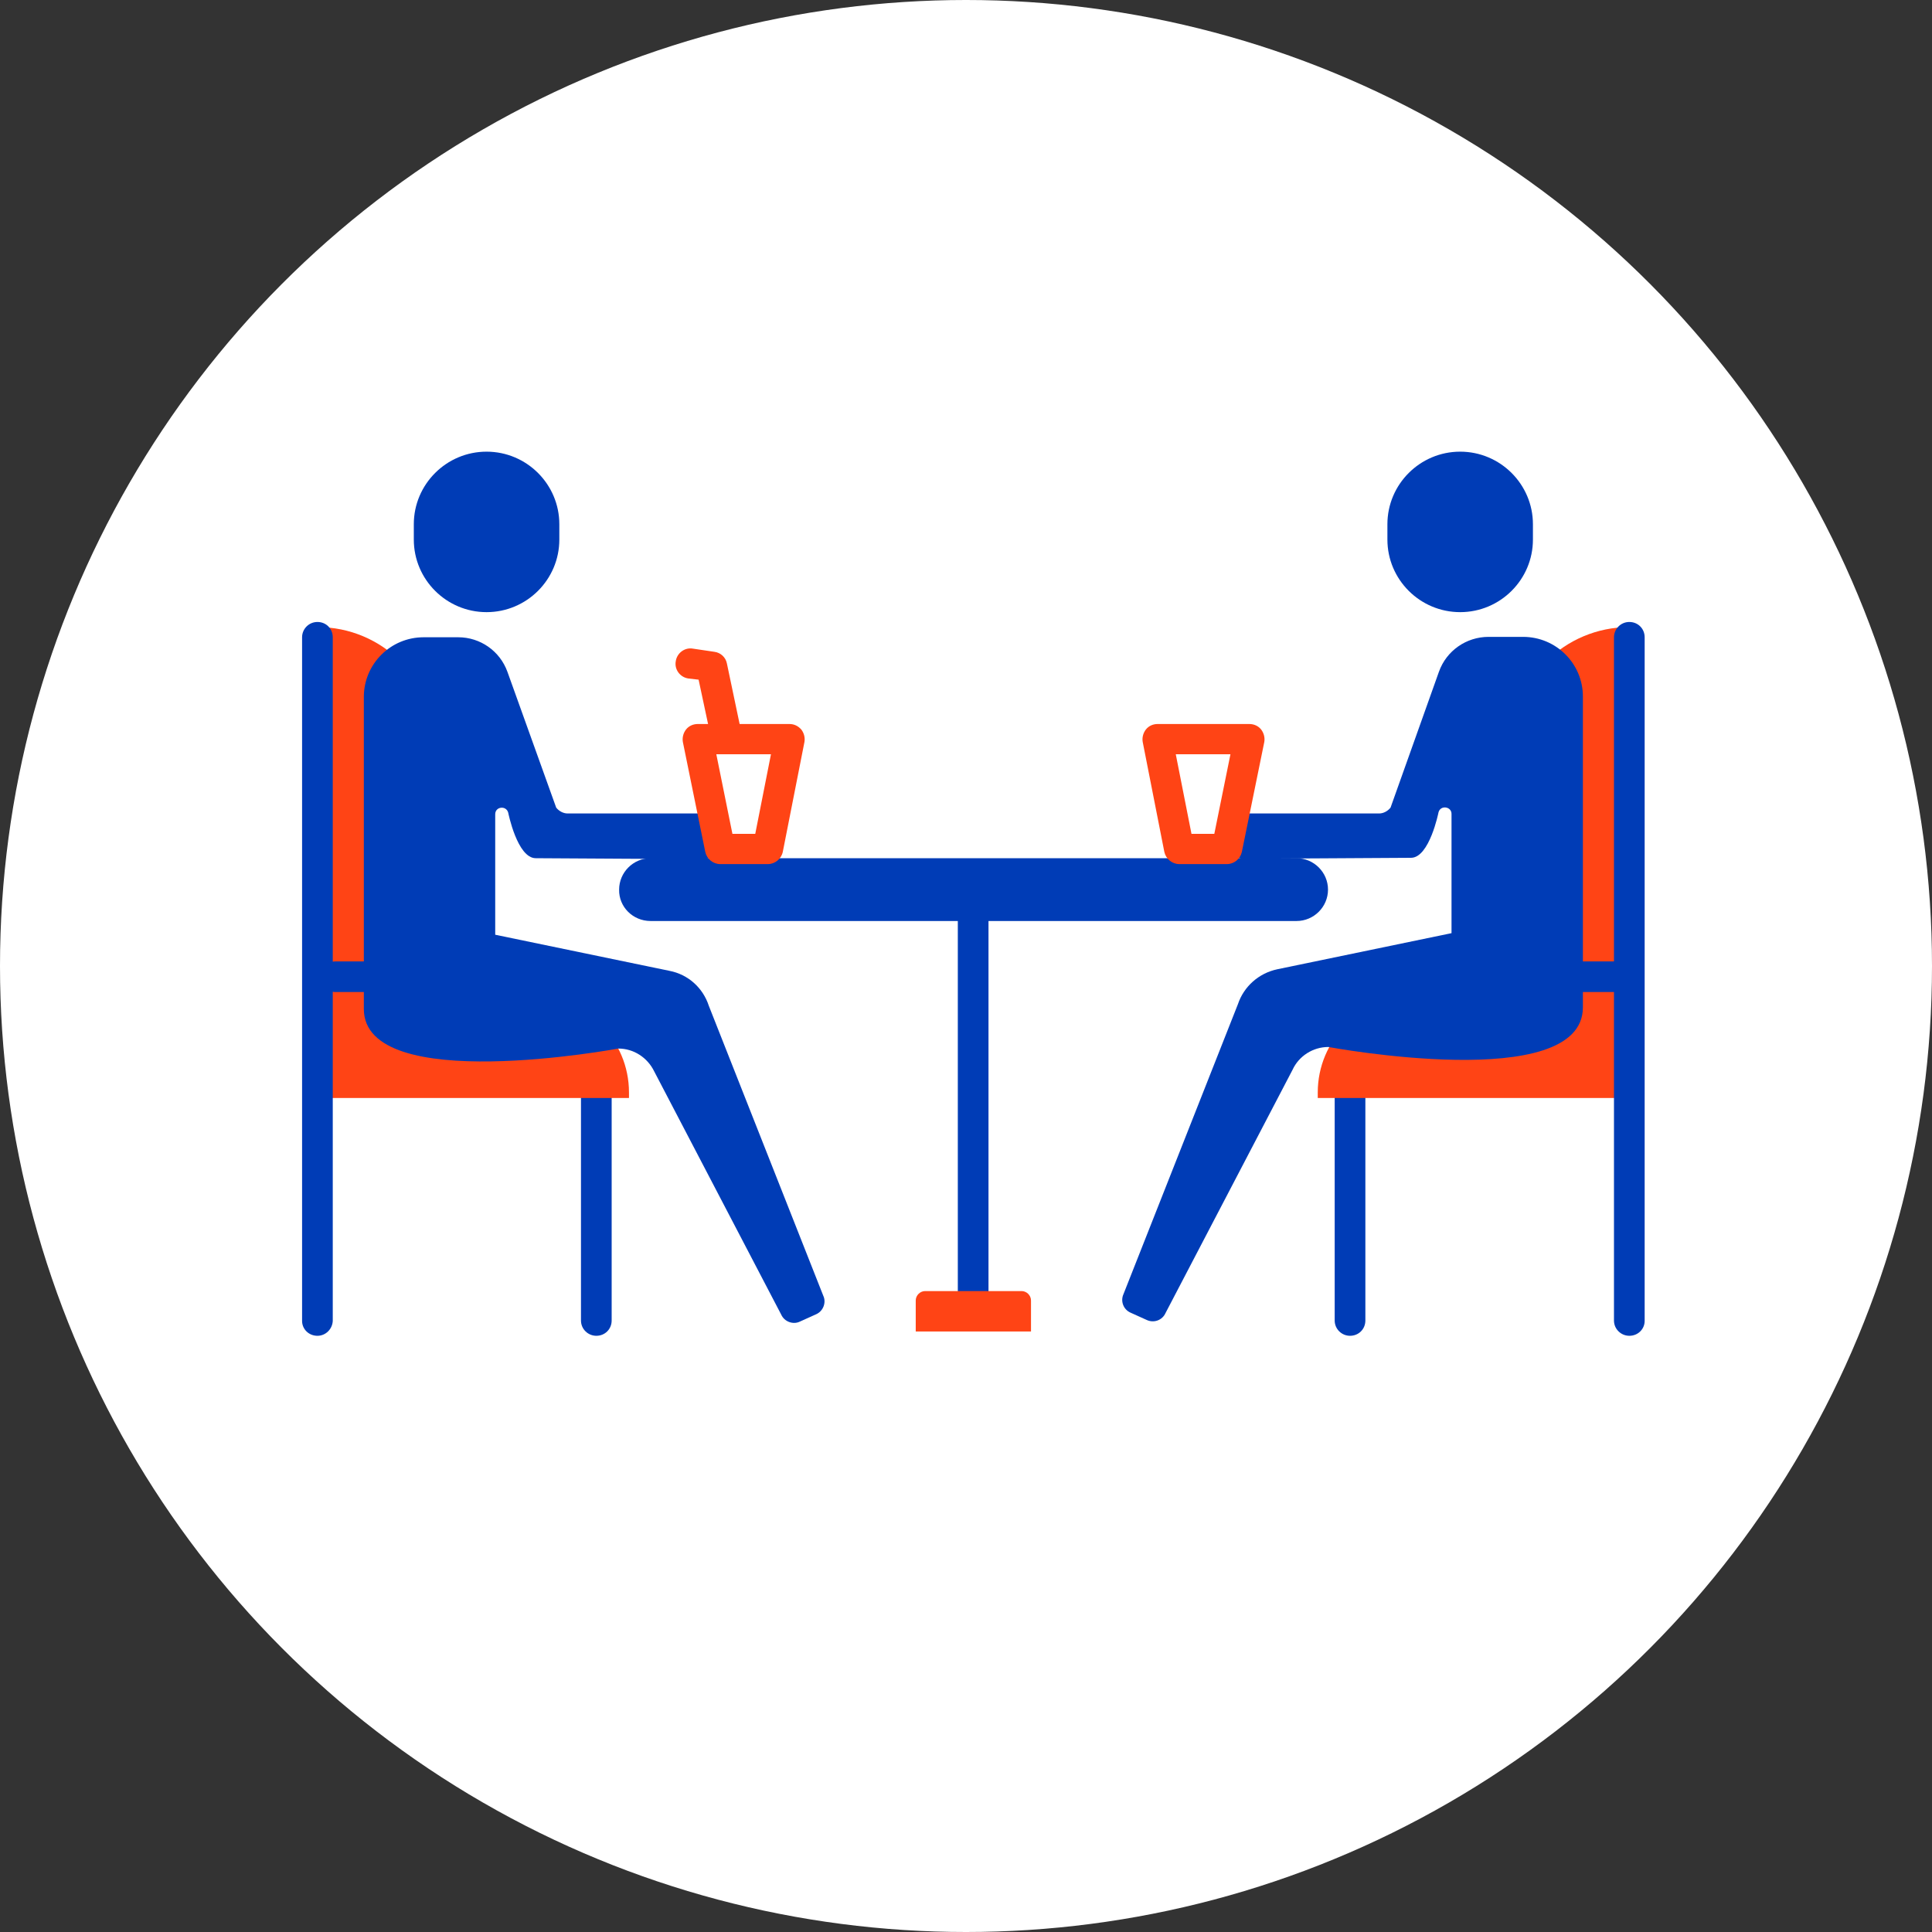 <?xml version="1.0" encoding="utf-8"?>
<svg width="59" height="59" viewBox="0 0 59 59" fill="none" xmlns="http://www.w3.org/2000/svg">
  <rect x="0" y="0" width="59" height="59" fill="#333333" stroke="none"/>
  <circle cx="29.5" cy="29.5" r="29.5" fill="white"/>
  <path d="M32.002 27C31.75 27 31.534 26.796 31.534 26.533V19.462C31.534 19.21 31.738 18.995 32.002 18.995C32.255 18.995 32.471 19.198 32.471 19.462V26.533C32.471 26.796 32.267 27 32.002 27Z" fill="#003CB6" transform="matrix(1, 0, 0, 1, 9.225, 13.793)"/>
  <path d="M36.952 17.281H40.532V5.357C38.549 5.357 36.952 6.951 36.952 8.928V17.281Z" fill="#FF4415" transform="matrix(1, 0, 0, 1, 9.225, 13.793)"/>
  <path d="M40.724 16.682V19.738H31.017V19.57C31.017 17.964 32.315 16.67 33.925 16.67H40.303H40.724V16.682Z" fill="#FF4415" transform="matrix(1, 0, 0, 1, 9.225, 13.793)"/>
  <path d="M40.532 27C40.279 27 40.063 26.796 40.063 26.533V5.668C40.063 5.417 40.267 5.201 40.532 5.201C40.796 5.201 41 5.405 41 5.668V26.545C41 26.796 40.796 27 40.532 27Z" fill="#003CB6" transform="matrix(1, 0, 0, 1, 9.225, 13.793)"/>
  <path d="M20.494 26.545C20.242 26.545 20.025 26.341 20.025 26.077V13.098C20.025 12.847 20.23 12.631 20.494 12.631C20.758 12.631 20.962 12.835 20.962 13.098V26.077C20.962 26.329 20.758 26.545 20.494 26.545Z" fill="#003CB6" transform="matrix(1, 0, 0, 1, 9.225, 13.793)"/>
  <path d="M10.643 14.333H30.369C30.897 14.333 31.33 13.902 31.33 13.374C31.33 12.847 30.897 12.415 30.369 12.415H10.643C10.115 12.415 9.682 12.847 9.682 13.374C9.67 13.902 10.103 14.333 10.643 14.333Z" fill="#003CB6" transform="matrix(1, 0, 0, 1, 9.225, 13.793)"/>
  <path d="M18.74 25.922V26.868H22.26V25.922C22.26 25.766 22.128 25.634 21.971 25.634H19.028C18.872 25.634 18.74 25.766 18.74 25.922Z" fill="#FF4415" transform="matrix(1, 0, 0, 1, 9.225, 13.793)"/>
  <path d="M28.675 12.427C28.783 12.439 33.3 12.403 33.864 12.403C34.429 12.403 34.705 11.013 34.705 11.013C34.765 10.786 35.102 10.834 35.102 11.061V14.704L29.78 15.807C29.215 15.927 28.759 16.334 28.579 16.873L25.083 25.73C24.987 25.945 25.083 26.197 25.299 26.293L25.804 26.521C26.02 26.616 26.272 26.521 26.368 26.305L30.248 18.875C30.441 18.455 30.873 18.18 31.342 18.18C31.342 18.18 39.114 19.63 39.114 16.969V7.478C39.114 6.471 38.297 5.656 37.288 5.656H36.231C35.558 5.656 34.946 6.076 34.717 6.723L33.24 10.87C33.156 10.977 33.023 11.049 32.891 11.049H28.723C28.483 11.049 28.29 11.241 28.29 11.481V12.02C28.302 12.236 28.471 12.403 28.675 12.427Z" fill="#003CB6" transform="matrix(1, 0, 0, 1, 9.225, 13.793)"/>
  <path d="M35.366 4.901C36.591 4.901 37.588 3.907 37.588 2.684V2.217C37.588 0.995 36.591 0 35.366 0C34.141 0 33.144 0.995 33.144 2.217V2.684C33.144 3.907 34.141 4.901 35.366 4.901Z" fill="#003CB6" transform="matrix(1, 0, 0, 1, 9.225, 13.793)"/>
  <path d="M8.986 27C8.733 27 8.517 26.796 8.517 26.533V19.462C8.517 19.21 8.721 18.995 8.986 18.995C9.238 18.995 9.454 19.198 9.454 19.462V26.533C9.454 26.796 9.25 27 8.986 27Z" fill="#003CB6" transform="matrix(1, 0, 0, 1, 9.225, 13.793)"/>
  <path d="M4.048 17.281H0.469V5.357C2.451 5.357 4.048 6.951 4.048 8.928V17.281Z" fill="#FF4415" transform="matrix(1, 0, 0, 1, 9.225, 13.793)"/>
  <path d="M0.276 16.682V19.738H9.983V19.57C9.983 17.964 8.685 16.67 7.076 16.67H0.697H0.276V16.682Z" fill="#FF4415" transform="matrix(1, 0, 0, 1, 9.225, 13.793)"/>
  <path d="M0.469 27C0.204 27 0 26.796 0 26.545V5.668C0 5.417 0.204 5.201 0.469 5.201C0.733 5.201 0.937 5.405 0.937 5.668V26.545C0.925 26.796 0.721 27 0.469 27Z" fill="#003CB6" transform="matrix(1, 0, 0, 1, 9.225, 13.793)"/>
  <path d="M12.698 12.02V11.481C12.698 11.241 12.505 11.049 12.265 11.049H8.109C7.977 11.049 7.844 10.977 7.76 10.87L6.271 6.723C6.042 6.088 5.442 5.668 4.769 5.668H3.712C2.703 5.668 1.886 6.483 1.886 7.49V17.017C1.886 19.678 9.658 18.228 9.658 18.228C10.127 18.228 10.547 18.503 10.752 18.923L14.632 26.353C14.728 26.569 14.992 26.665 15.196 26.569L15.701 26.341C15.917 26.245 16.013 25.981 15.917 25.778L12.421 16.922C12.241 16.37 11.785 15.963 11.22 15.855L5.898 14.752V11.073C5.898 10.834 6.235 10.798 6.295 11.025C6.295 11.025 6.571 12.415 7.136 12.415C7.7 12.415 12.217 12.451 12.325 12.439C12.529 12.403 12.698 12.236 12.698 12.02Z" fill="#003CB6" transform="matrix(1, 0, 0, 1, 9.225, 13.793)"/>
  <path d="M7.856 2.684V2.217C7.856 0.995 6.859 0 5.634 0C4.409 0 3.412 0.995 3.412 2.217V2.684C3.412 3.907 4.409 4.901 5.634 4.901C6.859 4.901 7.856 3.907 7.856 2.684Z" fill="#003CB6" transform="matrix(1, 0, 0, 1, 9.225, 13.793)"/>
  <path d="M40.315 16.502H38.585C38.333 16.502 38.117 16.298 38.117 16.035C38.117 15.783 38.321 15.567 38.585 15.567H40.315C40.568 15.567 40.784 15.771 40.784 16.035C40.772 16.298 40.568 16.502 40.315 16.502Z" fill="#003CB6" transform="matrix(1, 0, 0, 1, 9.225, 13.793)"/>
  <path d="M2.751 16.502H1.021C0.769 16.502 0.552 16.298 0.552 16.035C0.552 15.783 0.757 15.567 1.021 15.567H2.751C3.003 15.567 3.219 15.771 3.219 16.035C3.219 16.298 3.003 16.502 2.751 16.502Z" fill="#003CB6" transform="matrix(1, 0, 0, 1, 9.225, 13.793)"/>
  <path d="M14.223 12.595H12.77C12.554 12.595 12.361 12.44 12.313 12.224L11.629 8.868C11.605 8.736 11.641 8.593 11.725 8.485C11.809 8.377 11.941 8.317 12.085 8.317H14.884C15.028 8.317 15.148 8.377 15.245 8.485C15.329 8.593 15.365 8.736 15.341 8.868L14.68 12.224C14.632 12.44 14.44 12.595 14.223 12.595ZM13.142 11.672H13.839L14.319 9.24H12.65L13.142 11.672Z" fill="#FF4415" transform="matrix(1, 0, 0, 1, 9.225, 13.793)"/>
  <path d="M12.914 8.964C12.698 8.964 12.505 8.82 12.457 8.593L12.109 6.963L11.797 6.927C11.544 6.891 11.364 6.651 11.412 6.399C11.448 6.148 11.689 5.968 11.941 6.016L12.59 6.112C12.782 6.136 12.938 6.28 12.974 6.471L13.382 8.413C13.431 8.664 13.274 8.904 13.022 8.964C12.986 8.964 12.95 8.964 12.914 8.964Z" fill="#FF4415" transform="matrix(1, 0, 0, 1, 9.225, 13.793)"/>
  <path d="M28.242 12.595H26.789C26.573 12.595 26.38 12.439 26.332 12.224L25.672 8.868C25.648 8.736 25.684 8.593 25.768 8.485C25.852 8.377 25.984 8.317 26.128 8.317H28.927C29.071 8.317 29.203 8.377 29.288 8.485C29.372 8.593 29.408 8.736 29.384 8.868L28.699 12.224C28.651 12.439 28.459 12.595 28.242 12.595ZM27.161 11.672H27.858L28.351 9.24H26.681L27.161 11.672Z" fill="#FF4415" transform="matrix(1, 0, 0, 1, 9.225, 13.793)"/>
</svg>
